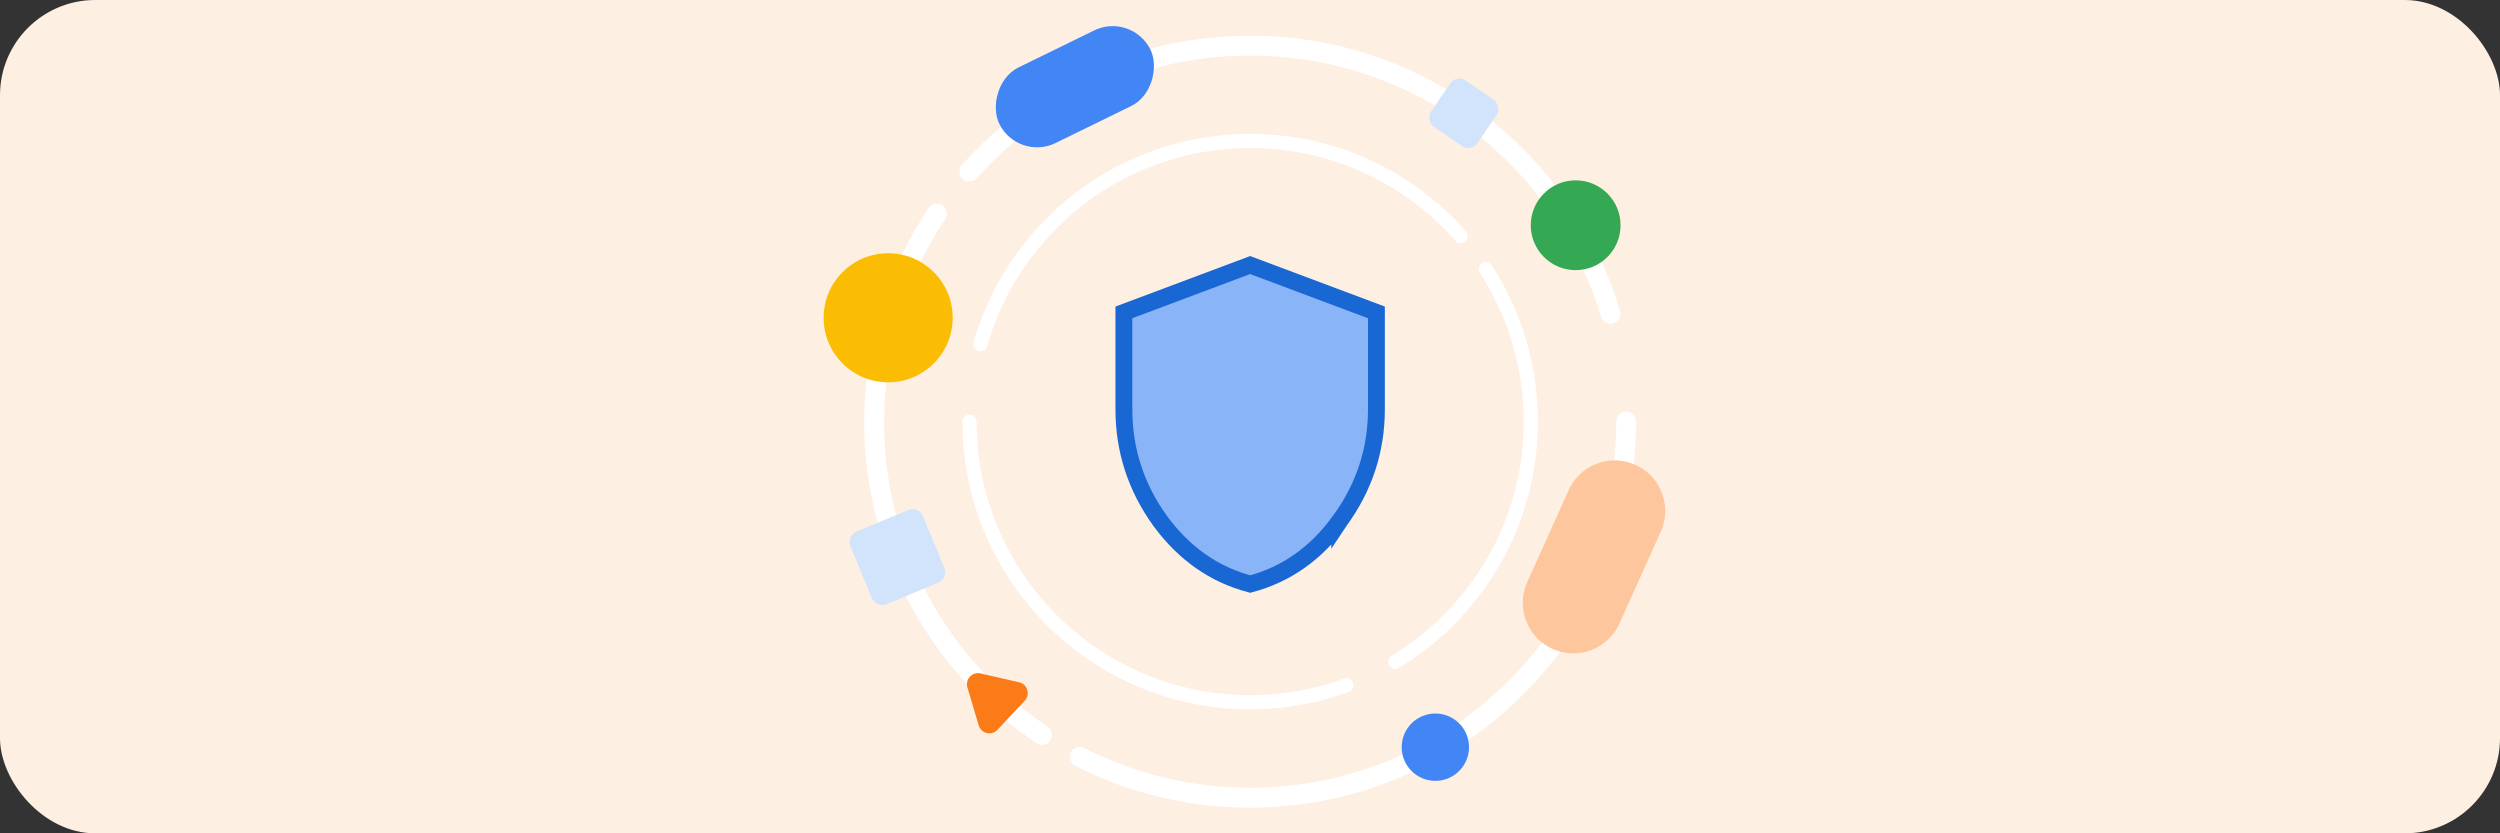 <svg xmlns="http://www.w3.org/2000/svg" width="420" height="140" fill="none"><rect width="100%" height="100%" fill="#333333" stroke="none"/><rect width="420" height="140" fill="#FEEFE3" rx="16"/><path stroke="#fff" stroke-linecap="round" stroke-width="3.332" d="M273.197 70.838c0 34.889-28.283 63.173-63.172 63.173-10.31 0-20.042-2.47-28.638-6.85m89.176-74.432c-7.786-26.063-31.943-45.063-60.538-45.063-18.754 0-35.599 8.172-47.169 21.15m-5.459 7.067c-6.662 10.01-10.544 22.03-10.544 34.955 0 21.964 11.208 41.309 28.216 52.628"/><path stroke="#fff" stroke-linecap="round" stroke-width="2.371" d="M162.881 70.829c0 26.036 21.107 47.143 47.144 47.143a47.042 47.042 0 0 0 16.166-2.845m-61.493-57.303c5.645-19.712 23.801-34.138 45.327-34.138 14.08 0 26.719 6.172 35.357 15.96m-10.973 71.538c13.642-8.261 22.759-23.243 22.759-40.355a46.92 46.92 0 0 0-7.552-25.604"/><path fill="#8AB4F8" stroke="#1967D2" stroke-width="2.833" d="M225.072 87.51c-3.987 5.493-8.995 9.007-15.047 10.613-6.053-1.606-11.086-5.12-15.119-10.613-4.069-5.654-6.094-11.893-6.094-18.755V52.482l21.213-7.955 21.212 7.955v16.273c0 6.86-2.047 13.099-6.164 18.754l-.001.002Z"/><circle r="10.843" fill="#FBBC04" transform="matrix(1 0 0 -1 149.21 53.386)"/><rect width="28.286" height="14.143" fill="#4285F4" rx="7.071" transform="scale(-1 1) rotate(26.08 -99.404 -409.555)"/><rect width="13.2" height="13.2" fill="#D2E3FC" rx="1.865" transform="scale(-1 1) rotate(22.513 -290.632 -345.225)"/><rect width="9.429" height="9.429" fill="#D2E3FC" rx="1.865" transform="scale(-1 1) rotate(55.732 -134.147 -225.148)"/><circle r="7.543" fill="#34A853" transform="matrix(-1 0 0 1 264.711 37.84)"/><circle r="5.657" fill="#4285F4" transform="matrix(-1 0 0 1 241.139 125.526)"/><path fill="#FDC69C" d="M274.756 78.104a8.485 8.485 0 0 0-11.222 4.251l-6.971 15.474a8.486 8.486 0 0 0 15.474 6.971l6.971-15.474a8.486 8.486 0 0 0-4.252-11.222Z"/><path fill="#FA7B17" d="M162.522 115.489c-.408-1.369.811-2.669 2.203-2.351l6.487 1.484c1.403.321 1.929 2.043.945 3.093l-4.586 4.894c-.984 1.05-2.736.637-3.148-.743l-1.901-6.377Z"/></svg>
